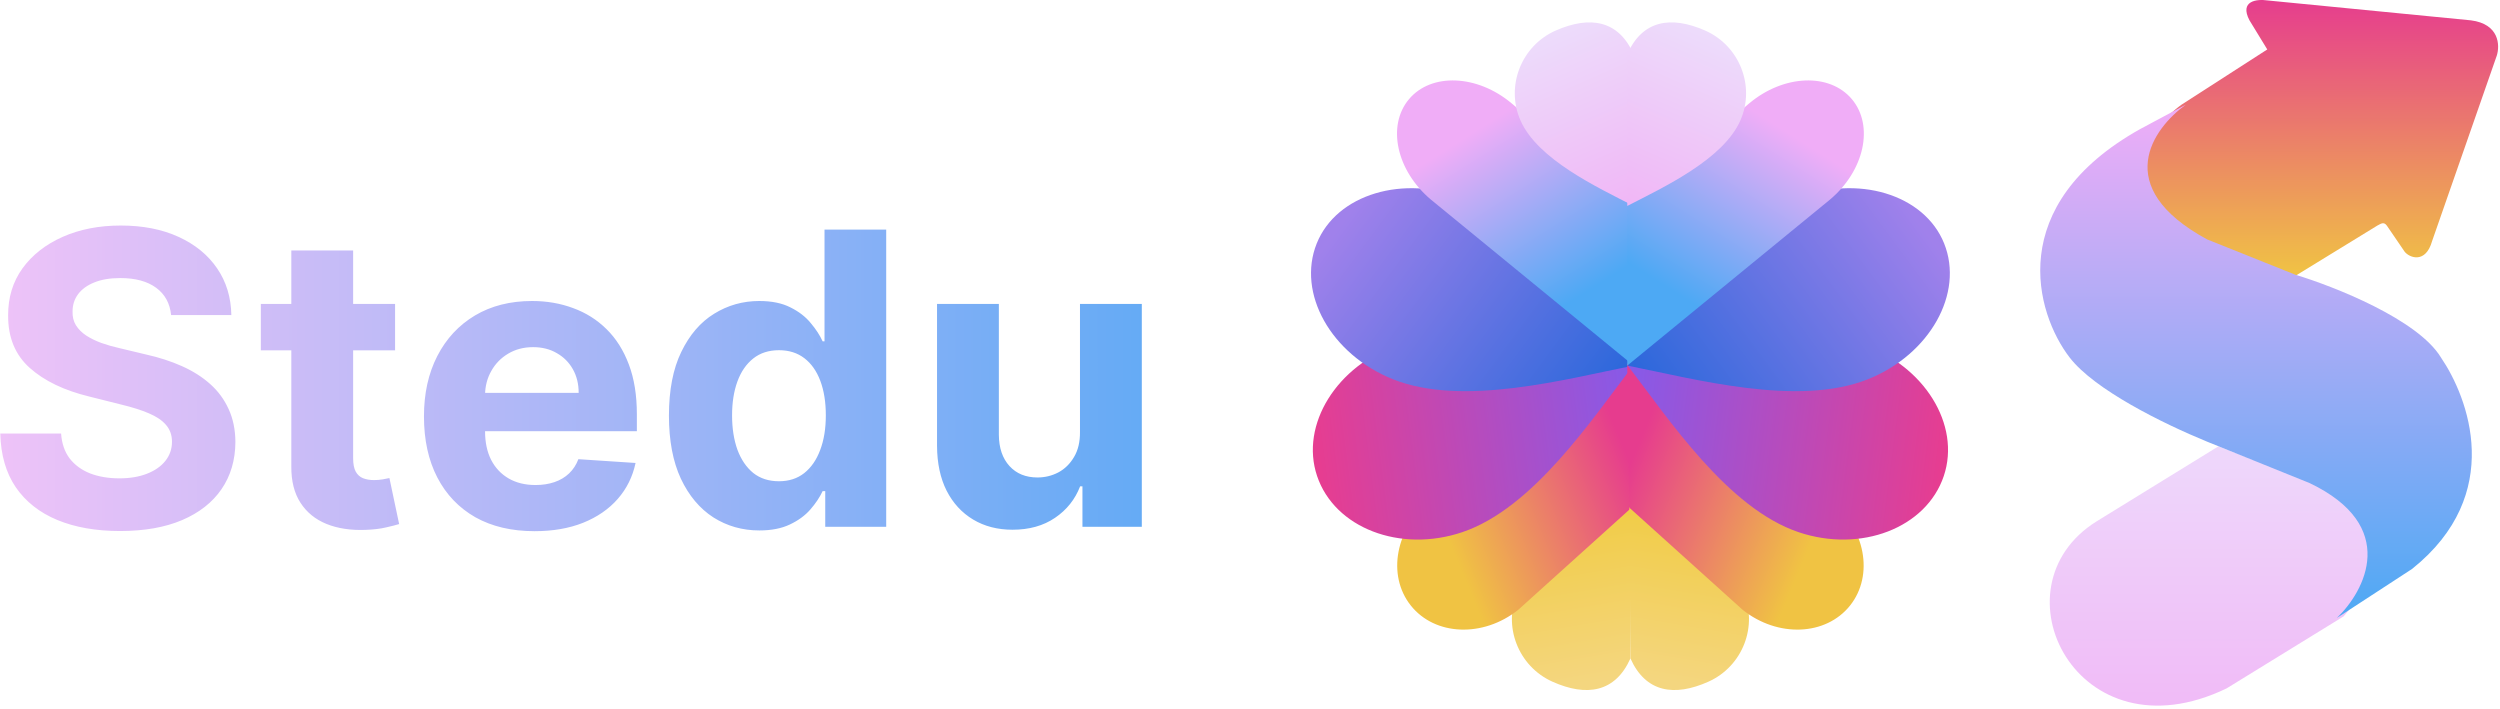 <svg width="783" height="222" viewBox="0 0 783 222" fill="none" xmlns="http://www.w3.org/2000/svg">
<path fill-rule="evenodd" clip-rule="evenodd" d="M475.357 185.284C470.588 195.947 475.435 208.677 486.245 213.512C496.886 218.271 505.873 216.899 510.642 206.235C510.642 206.235 510.742 192.736 510.993 158.737C499.473 164.553 480.808 173.097 475.357 185.284Z" fill="url(#paint0_linear_0_1)"/>
<path fill-rule="evenodd" clip-rule="evenodd" d="M448.096 156.575C437.088 165.338 434.299 180.148 441.866 189.654C449.434 199.16 464.492 199.763 475.5 191L511 159L511.664 113.824L448.096 156.575Z" fill="url(#paint1_linear_0_1)"/>
<path fill-rule="evenodd" clip-rule="evenodd" d="M457.953 166.688C438.503 173.232 417.992 165.385 412.506 149.079C407.105 133.028 418.701 114.378 438.151 107.834C459.453 100.667 491.983 108.587 511.5 114.5C498.601 131.319 480.181 159.209 457.953 166.688Z" fill="url(#paint2_linear_0_1)"/>
<path fill-rule="evenodd" clip-rule="evenodd" d="M436.179 118.743C416.907 110.993 406.113 91.881 412.406 76.232C418.601 60.827 439.622 54.508 458.894 62.259C480.001 70.747 500.367 97.467 511.642 114.5C490.796 118.616 458.204 127.6 436.179 118.743Z" fill="url(#paint3_linear_0_1)"/>
<path fill-rule="evenodd" clip-rule="evenodd" d="M473.446 32.372C462.666 23.33 448.267 22.748 441.285 31.073C434.302 39.397 437.381 53.475 448.16 62.517L511.642 114.5L511.642 64.5L473.446 32.372Z" fill="url(#paint4_linear_0_1)"/>
<path fill-rule="evenodd" clip-rule="evenodd" d="M476.203 37.69C471.513 26.992 476.454 14.298 487.299 9.544C497.975 4.863 506.952 6.302 511.642 17C511.642 17 511.642 30.5 511.642 64.5C500.165 58.599 481.563 49.917 476.203 37.69Z" fill="url(#paint5_linear_0_1)"/>
<path fill-rule="evenodd" clip-rule="evenodd" d="M545.947 185.284C550.716 195.947 545.869 208.677 535.059 213.512C524.418 218.271 515.431 216.899 510.662 206.235C510.662 206.235 510.563 192.736 510.312 158.737C521.831 164.553 540.497 173.097 545.947 185.284Z" fill="url(#paint6_linear_0_1)"/>
<path fill-rule="evenodd" clip-rule="evenodd" d="M573.209 156.575C584.217 165.338 587.006 180.148 579.438 189.654C571.871 199.16 556.812 199.763 545.804 191L510.304 159L509.64 113.824L573.209 156.575Z" fill="url(#paint7_linear_0_1)"/>
<path fill-rule="evenodd" clip-rule="evenodd" d="M563.351 166.688C582.801 173.232 603.312 165.385 608.799 149.079C614.199 133.028 602.603 114.378 583.153 107.834C561.851 100.667 529.321 108.587 509.804 114.5C522.704 131.319 541.123 159.209 563.351 166.688Z" fill="url(#paint8_linear_0_1)"/>
<path fill-rule="evenodd" clip-rule="evenodd" d="M585.125 118.743C604.397 110.993 615.191 91.881 608.898 76.232C602.703 60.827 581.682 54.508 562.41 62.259C541.303 70.747 520.937 97.467 509.663 114.5C530.508 118.616 563.1 127.6 585.125 118.743Z" fill="url(#paint9_linear_0_1)"/>
<path fill-rule="evenodd" clip-rule="evenodd" d="M547.858 32.372C558.638 23.33 573.037 22.748 580.02 31.073C587.002 39.397 583.924 53.475 573.144 62.517L509.663 114.5L509.663 64.5L547.858 32.372Z" fill="url(#paint10_linear_0_1)"/>
<path fill-rule="evenodd" clip-rule="evenodd" d="M545.101 37.69C549.791 26.992 544.851 14.298 534.005 9.544C523.329 4.863 514.353 6.302 509.663 17C509.663 17 509.663 30.5 509.663 64.5C521.139 58.599 539.741 49.917 545.101 37.69Z" fill="url(#paint11_linear_0_1)"/>
<path d="M690.873 75.478C660.094 58.969 672.986 40.124 683.279 32.766L710.11 15.489L704.541 6.37C701.301 0.227 706.903 -0.349 710.11 0.131L773.895 6.37C782.805 7.522 783.007 14.209 781.995 17.408L761.745 75.478C759.72 82.677 754.658 80.758 753.139 78.838L747.571 70.679C746.558 69.24 745.546 70.199 744.533 70.679L731.624 78.598L718.715 86.517L690.873 75.478Z" fill="url(#paint12_linear_0_1)"/>
<path d="M656.634 163.304L694.809 139.788L719.75 149.386C726.673 149.77 734.341 156.745 737.056 159.944C744.182 165.703 746.218 179.141 734.002 193.059L697.354 215.615C650.526 238.171 623.549 183.94 656.634 163.304Z" fill="url(#paint13_linear_0_1)"/>
<path d="M691.31 74.999C660.832 58.489 674.424 40.124 684.616 32.766L670.256 40.444C627.748 64.248 637.506 98.035 648.2 111.952C655.944 122.031 677.274 132.589 691.31 138.348L723.392 151.306C751.463 164.743 740.769 185.06 731.913 193.539L755.473 178.181C784.748 154.761 773.018 124.43 764.496 111.952C757.278 100.05 731.078 89.716 718.88 86.037L691.31 74.999Z" fill="url(#paint14_linear_0_1)"/>
<path d="M53.591 98.682C53.227 95.015 51.667 92.167 48.909 90.136C46.151 88.106 42.409 87.091 37.682 87.091C34.47 87.091 31.758 87.546 29.546 88.454C27.333 89.333 25.636 90.561 24.454 92.136C23.303 93.712 22.727 95.5 22.727 97.5C22.667 99.167 23.015 100.621 23.773 101.864C24.561 103.106 25.636 104.182 27 105.091C28.364 105.97 29.939 106.742 31.727 107.409C33.515 108.045 35.424 108.591 37.455 109.045L45.818 111.045C49.879 111.955 53.606 113.167 57 114.682C60.394 116.197 63.333 118.061 65.818 120.273C68.303 122.485 70.227 125.091 71.591 128.091C72.985 131.091 73.697 134.53 73.727 138.409C73.697 144.106 72.242 149.045 69.364 153.227C66.515 157.379 62.394 160.606 57 162.909C51.636 165.182 45.167 166.318 37.591 166.318C30.076 166.318 23.53 165.167 17.954 162.864C12.409 160.561 8.076 157.152 4.955 152.636C1.864 148.091 0.242 142.47 0.091 135.773H19.136C19.349 138.894 20.242 141.5 21.818 143.591C23.424 145.652 25.561 147.212 28.227 148.273C30.924 149.303 33.97 149.818 37.364 149.818C40.697 149.818 43.591 149.333 46.045 148.364C48.53 147.394 50.455 146.045 51.818 144.318C53.182 142.591 53.864 140.606 53.864 138.364C53.864 136.273 53.242 134.515 52 133.091C50.788 131.667 49 130.455 46.636 129.455C44.303 128.455 41.439 127.545 38.045 126.727L27.909 124.182C20.061 122.273 13.864 119.288 9.318 115.227C4.773 111.167 2.515 105.697 2.545 98.818C2.515 93.182 4.015 88.258 7.045 84.046C10.106 79.833 14.303 76.546 19.636 74.182C24.97 71.818 31.03 70.636 37.818 70.636C44.727 70.636 50.758 71.818 55.909 74.182C61.091 76.546 65.121 79.833 68 84.046C70.879 88.258 72.364 93.136 72.454 98.682H53.591ZM123.739 95.182V109.727H81.693V95.182H123.739ZM91.239 78.454H110.602V143.545C110.602 145.333 110.875 146.727 111.42 147.727C111.966 148.697 112.723 149.379 113.693 149.773C114.693 150.167 115.845 150.364 117.148 150.364C118.057 150.364 118.966 150.288 119.875 150.136C120.784 149.955 121.481 149.818 121.966 149.727L125.011 164.136C124.042 164.439 122.678 164.788 120.92 165.182C119.163 165.606 117.027 165.864 114.511 165.955C109.845 166.136 105.754 165.515 102.239 164.091C98.754 162.667 96.042 160.455 94.102 157.455C92.163 154.455 91.208 150.667 91.239 146.091V78.454ZM167.42 166.364C160.239 166.364 154.057 164.909 148.875 162C143.723 159.061 139.754 154.909 136.966 149.545C134.178 144.152 132.784 137.773 132.784 130.409C132.784 123.227 134.178 116.924 136.966 111.5C139.754 106.076 143.678 101.848 148.739 98.818C153.83 95.788 159.799 94.273 166.648 94.273C171.254 94.273 175.542 95.015 179.511 96.5C183.511 97.954 186.996 100.152 189.966 103.091C192.966 106.03 195.299 109.727 196.966 114.182C198.633 118.606 199.466 123.788 199.466 129.727V135.045H140.511V123.045H181.239C181.239 120.258 180.633 117.788 179.42 115.636C178.208 113.485 176.527 111.803 174.375 110.591C172.254 109.348 169.784 108.727 166.966 108.727C164.027 108.727 161.42 109.409 159.148 110.773C156.905 112.106 155.148 113.909 153.875 116.182C152.602 118.424 151.951 120.924 151.92 123.682V135.091C151.92 138.545 152.557 141.53 153.83 144.045C155.133 146.561 156.966 148.5 159.33 149.864C161.693 151.227 164.496 151.909 167.739 151.909C169.89 151.909 171.86 151.606 173.648 151C175.436 150.394 176.966 149.485 178.239 148.273C179.511 147.061 180.481 145.576 181.148 143.818L199.057 145C198.148 149.303 196.284 153.061 193.466 156.273C190.678 159.455 187.072 161.939 182.648 163.727C178.254 165.485 173.178 166.364 167.42 166.364ZM237.83 166.136C232.527 166.136 227.723 164.773 223.42 162.045C219.148 159.288 215.754 155.242 213.239 149.909C210.754 144.545 209.511 137.97 209.511 130.182C209.511 122.182 210.799 115.53 213.375 110.227C215.951 104.894 219.375 100.909 223.648 98.273C227.951 95.606 232.663 94.273 237.784 94.273C241.693 94.273 244.951 94.939 247.557 96.273C250.193 97.576 252.314 99.212 253.92 101.182C255.557 103.121 256.799 105.03 257.648 106.909H258.239V71.909H277.557V165H258.466V153.818H257.648C256.739 155.758 255.451 157.682 253.784 159.591C252.148 161.47 250.011 163.03 247.375 164.273C244.769 165.515 241.587 166.136 237.83 166.136ZM243.966 150.727C247.087 150.727 249.723 149.879 251.875 148.182C254.057 146.455 255.723 144.045 256.875 140.955C258.057 137.864 258.648 134.242 258.648 130.091C258.648 125.939 258.072 122.333 256.92 119.273C255.769 116.212 254.102 113.848 251.92 112.182C249.739 110.515 247.087 109.682 243.966 109.682C240.784 109.682 238.102 110.545 235.92 112.273C233.739 114 232.087 116.394 230.966 119.455C229.845 122.515 229.284 126.061 229.284 130.091C229.284 134.152 229.845 137.742 230.966 140.864C232.117 143.955 233.769 146.379 235.92 148.136C238.102 149.864 240.784 150.727 243.966 150.727ZM338.25 135.273V95.182H357.614V165H339.023V152.318H338.295C336.72 156.409 334.098 159.697 330.432 162.182C326.795 164.667 322.356 165.909 317.114 165.909C312.447 165.909 308.341 164.848 304.795 162.727C301.25 160.606 298.477 157.591 296.477 153.682C294.508 149.773 293.508 145.091 293.477 139.636V95.182H312.841V136.182C312.871 140.303 313.977 143.561 316.159 145.955C318.341 148.348 321.265 149.545 324.932 149.545C327.265 149.545 329.447 149.015 331.477 147.955C333.508 146.864 335.144 145.258 336.386 143.136C337.659 141.015 338.28 138.394 338.25 135.273Z" fill="url(#paint15_linear_0_1)"/>
<defs>
<linearGradient id="paint0_linear_0_1" x1="487.965" y1="162.717" x2="496.647" y2="213.82" gradientUnits="userSpaceOnUse">
<stop stop-color="#F1CC47"/>
<stop offset="1" stop-color="#F4D67F"/>
</linearGradient>
<linearGradient id="paint1_linear_0_1" x1="466.482" y1="200.07" x2="523.593" y2="176.418" gradientUnits="userSpaceOnUse">
<stop stop-color="#F0C343"/>
<stop offset="1" stop-color="#E63C8E"/>
</linearGradient>
<linearGradient id="paint2_linear_0_1" x1="510.439" y1="109.032" x2="410.356" y2="122.06" gradientUnits="userSpaceOnUse">
<stop stop-color="#865AE9"/>
<stop offset="1" stop-color="#E63D91"/>
</linearGradient>
<linearGradient id="paint3_linear_0_1" x1="408.637" y1="85.605" x2="487.334" y2="143.831" gradientUnits="userSpaceOnUse">
<stop stop-color="#A081EB"/>
<stop offset="1" stop-color="#2D68DB"/>
</linearGradient>
<linearGradient id="paint4_linear_0_1" x1="439.49" y1="55.244" x2="472.122" y2="107.058" gradientUnits="userSpaceOnUse">
<stop stop-color="#F0ADF7"/>
<stop offset="1" stop-color="#4DA9F4"/>
</linearGradient>
<linearGradient id="paint5_linear_0_1" x1="487.215" y1="9.581" x2="511.348" y2="64.629" gradientUnits="userSpaceOnUse">
<stop stop-color="#EDDCFB"/>
<stop offset="1" stop-color="#F0B6F6"/>
</linearGradient>
<linearGradient id="paint6_linear_0_1" x1="533.339" y1="162.717" x2="524.658" y2="213.82" gradientUnits="userSpaceOnUse">
<stop stop-color="#F1CC47"/>
<stop offset="1" stop-color="#F4D67F"/>
</linearGradient>
<linearGradient id="paint7_linear_0_1" x1="554.822" y1="200.07" x2="497.711" y2="176.418" gradientUnits="userSpaceOnUse">
<stop stop-color="#F0C343"/>
<stop offset="1" stop-color="#E63C8E"/>
</linearGradient>
<linearGradient id="paint8_linear_0_1" x1="510.866" y1="109.032" x2="610.948" y2="122.06" gradientUnits="userSpaceOnUse">
<stop stop-color="#865AE9"/>
<stop offset="1" stop-color="#E63D91"/>
</linearGradient>
<linearGradient id="paint9_linear_0_1" x1="612.667" y1="85.605" x2="533.97" y2="143.831" gradientUnits="userSpaceOnUse">
<stop stop-color="#A081EB"/>
<stop offset="1" stop-color="#2D68DB"/>
</linearGradient>
<linearGradient id="paint10_linear_0_1" x1="581.814" y1="55.244" x2="549.182" y2="107.058" gradientUnits="userSpaceOnUse">
<stop stop-color="#F0ADF7"/>
<stop offset="1" stop-color="#4DA9F4"/>
</linearGradient>
<linearGradient id="paint11_linear_0_1" x1="534.09" y1="9.581" x2="509.957" y2="64.629" gradientUnits="userSpaceOnUse">
<stop stop-color="#EDDCFB"/>
<stop offset="1" stop-color="#F0B6F6"/>
</linearGradient>
<linearGradient id="paint12_linear_0_1" x1="727.011" y1="0" x2="727.011" y2="86.517" gradientUnits="userSpaceOnUse">
<stop stop-color="#E63D8E"/>
<stop offset="1" stop-color="#F0C344"/>
</linearGradient>
<linearGradient id="paint13_linear_0_1" x1="692.385" y1="139.788" x2="692.385" y2="221.005" gradientUnits="userSpaceOnUse">
<stop stop-color="#EED8FB"/>
<stop offset="1" stop-color="#F0BBF7"/>
</linearGradient>
<linearGradient id="paint14_linear_0_1" x1="706.588" y1="32.766" x2="706.588" y2="193.539" gradientUnits="userSpaceOnUse">
<stop stop-color="#F0ADF7"/>
<stop offset="1" stop-color="#4EA9F4"/>
</linearGradient>
<linearGradient id="paint15_linear_0_1" x1="366" y1="118.5" x2="-5" y2="118.5" gradientUnits="userSpaceOnUse">
<stop stop-color="#62AAF5"/>
<stop offset="1" stop-color="#F0C3F8"/>
</linearGradient>
</defs>
</svg>
